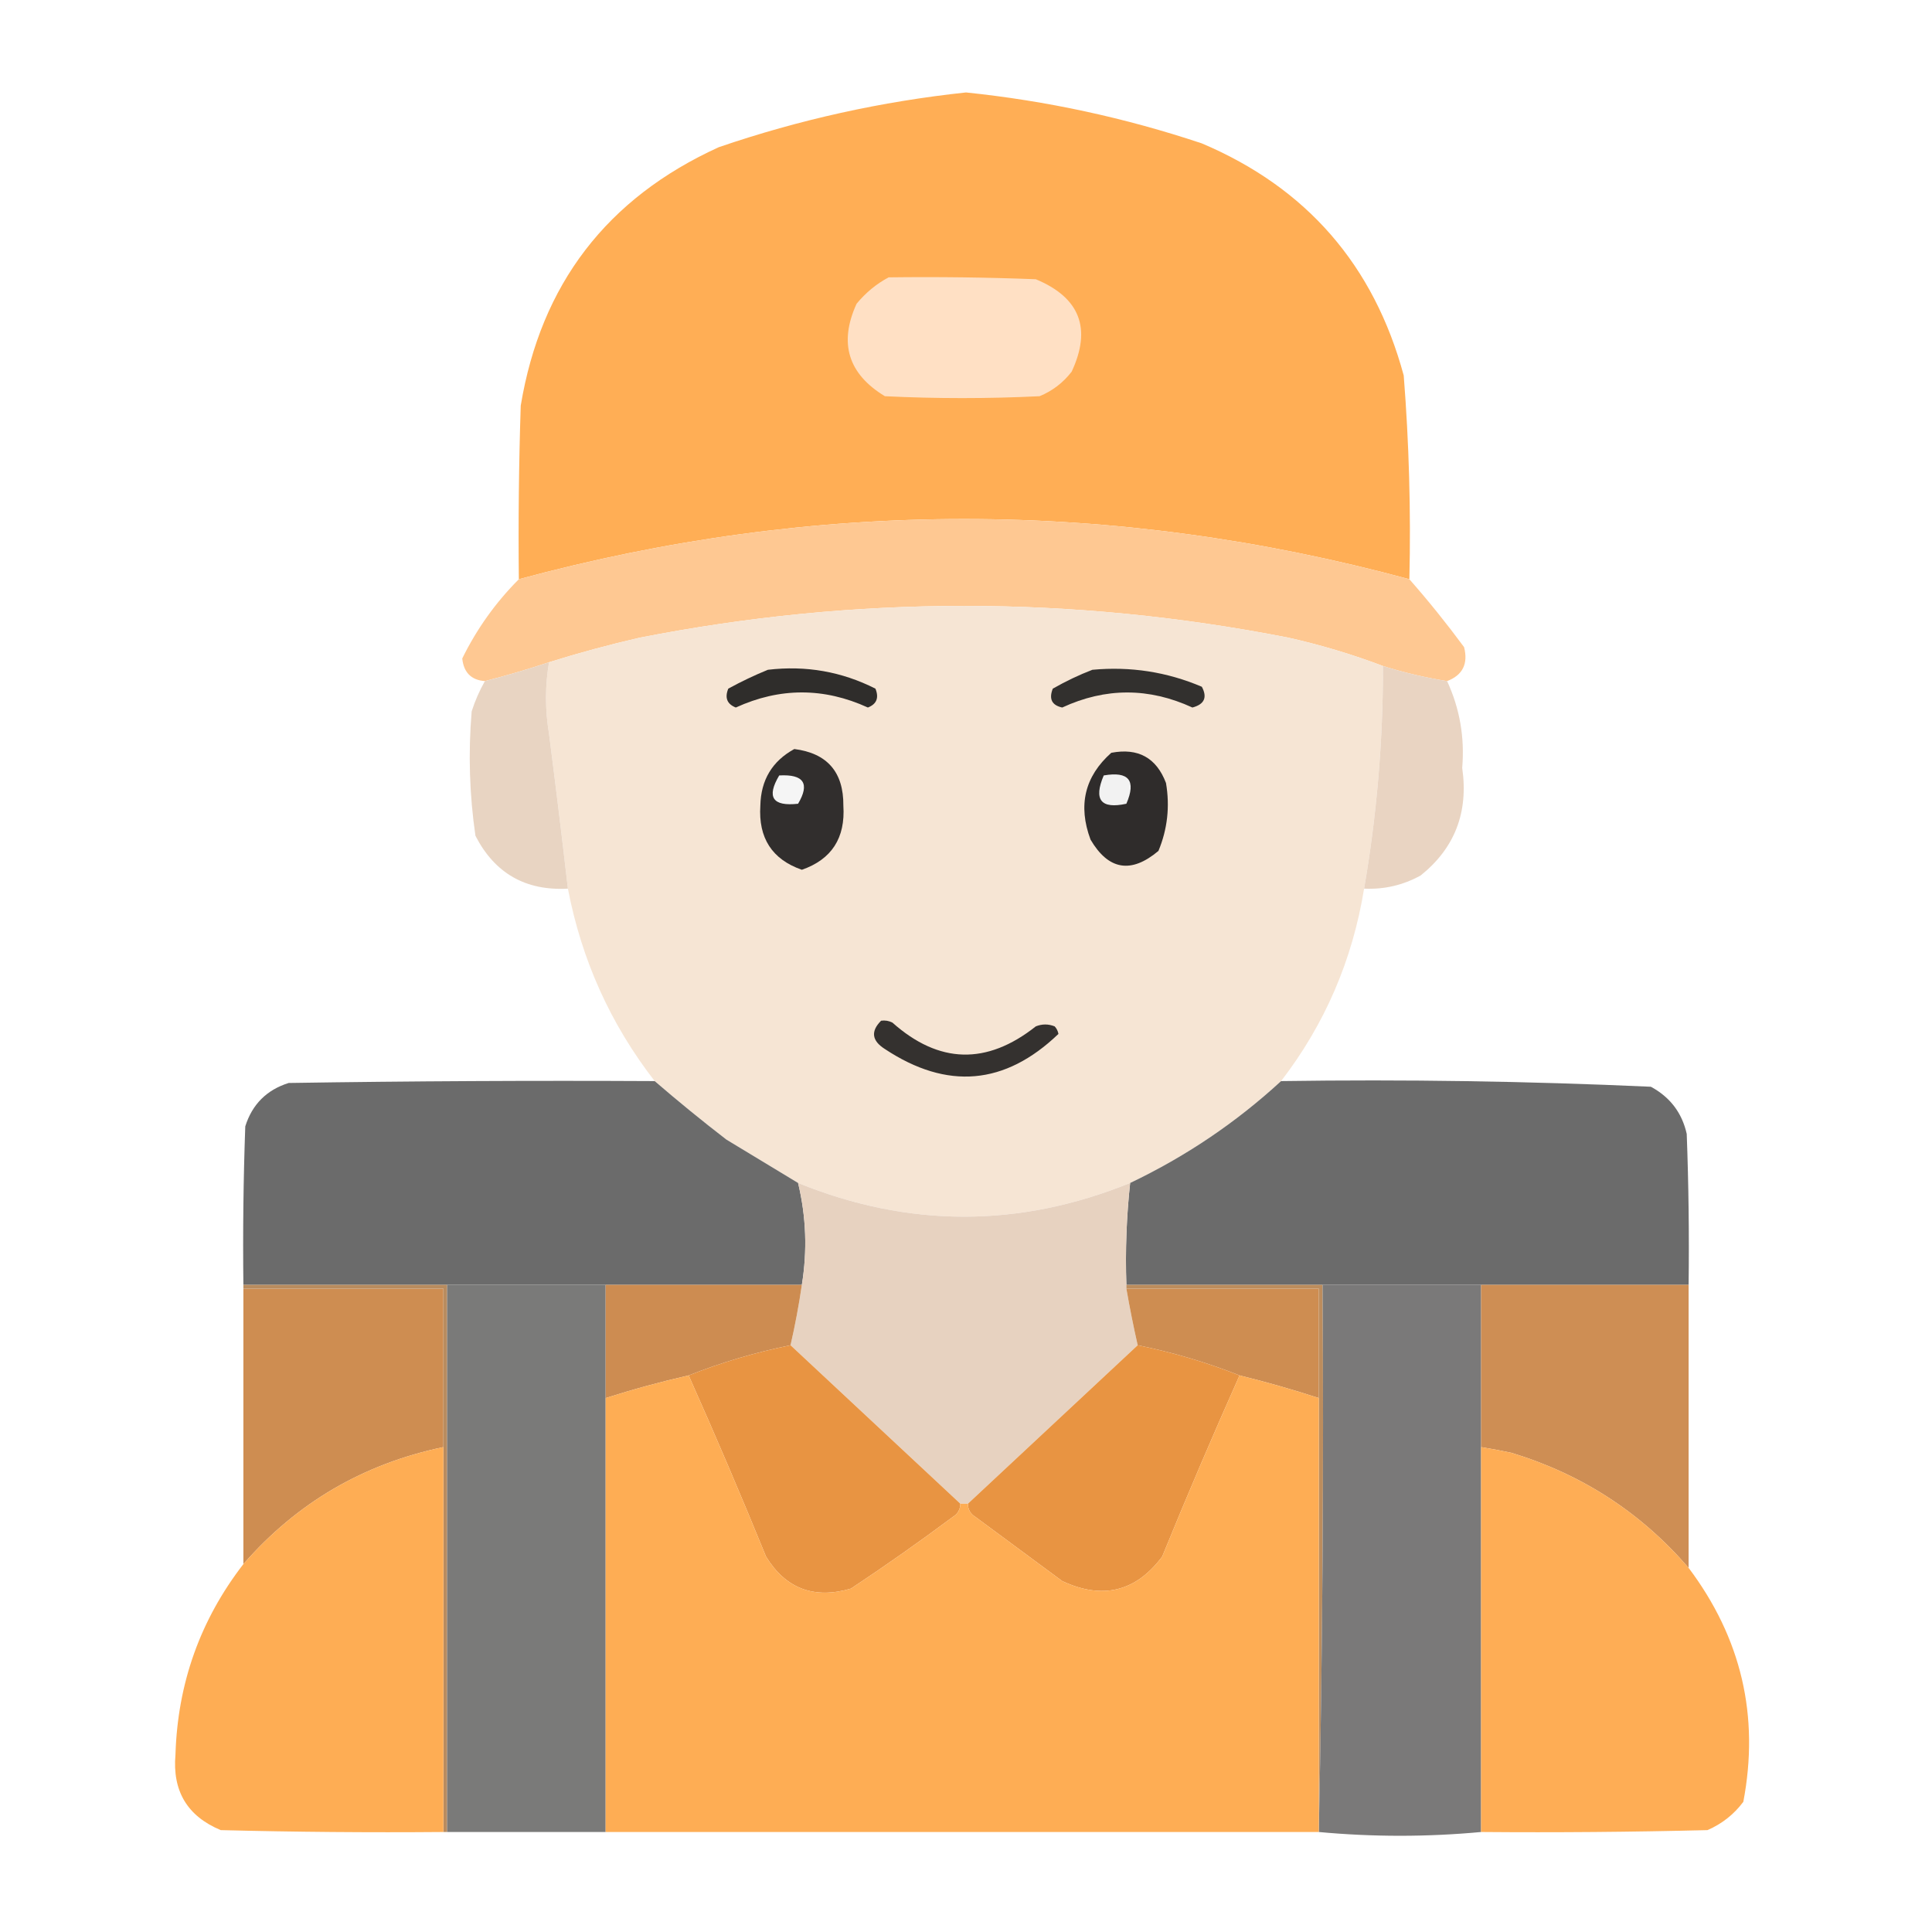 <?xml version="1.0" encoding="UTF-8"?>
<!DOCTYPE svg PUBLIC "-//W3C//DTD SVG 1.1//EN" "http://www.w3.org/Graphics/SVG/1.1/DTD/svg11.dtd">
<svg xmlns="http://www.w3.org/2000/svg" version="1.1" width="512px" height="512px" style="shape-rendering:geometricPrecision; text-rendering:geometricPrecision; image-rendering:optimizeQuality; fill-rule:evenodd; clip-rule:evenodd" xmlns:xlink="http://www.w3.org/1999/xlink">
<g><path style="opacity:0.995" fill="#ffae55" d="M 373.5,153.5 C 294.826,132.227 216.159,132.227 137.5,153.5C 137.333,138.163 137.5,122.83 138,107.5C 143.331,75.337 160.831,52.504 190.5,39C 211.802,31.716 233.635,26.883 256,24.5C 277.314,26.703 298.148,31.203 318.5,38C 346.253,49.76 364.086,70.26 372,99.5C 373.416,117.458 373.916,135.458 373.5,153.5 Z"/></g>
<g><path style="opacity:1" fill="#ffe0c4" d="M 235.5,73.5 C 248.504,73.333 261.504,73.5 274.5,74C 286.186,78.871 289.352,87.037 284,98.5C 281.736,101.433 278.902,103.6 275.5,105C 261.833,105.667 248.167,105.667 234.5,105C 224.749,99.08 222.249,90.914 227,80.5C 229.441,77.546 232.275,75.213 235.5,73.5 Z"/></g>
<g><path style="opacity:0.996" fill="#fec892" d="M 373.5,153.5 C 378.554,159.247 383.387,165.247 388,171.5C 389.122,175.923 387.622,178.923 383.5,180.5C 377.741,179.581 372.074,178.247 366.5,176.5C 358.469,173.448 350.135,170.948 341.5,169C 284.162,157.758 226.828,157.758 169.5,169C 161.378,170.863 153.378,173.03 145.5,175.5C 139.892,177.369 134.225,179.036 128.5,180.5C 124.891,180.225 122.891,178.225 122.5,174.5C 126.364,166.644 131.364,159.644 137.5,153.5C 216.159,132.227 294.826,132.227 373.5,153.5 Z"/></g>
<g><path style="opacity:0.999" fill="#f6e5d4" d="M 366.5,176.5 C 366.532,196.322 364.866,215.989 361.5,235.5C 358.411,254.465 351.078,271.465 339.5,286.5C 327.578,297.471 314.244,306.471 299.5,313.5C 270.15,325.406 240.817,325.406 211.5,313.5C 205.23,309.692 198.897,305.859 192.5,302C 185.983,296.976 179.65,291.809 173.5,286.5C 161.802,271.429 154.135,254.429 150.5,235.5C 148.928,221.831 147.262,208.164 145.5,194.5C 144.433,188.099 144.433,181.765 145.5,175.5C 153.378,173.03 161.378,170.863 169.5,169C 226.828,157.758 284.162,157.758 341.5,169C 350.135,170.948 358.469,173.448 366.5,176.5 Z"/></g>
<g><path style="opacity:0.987" fill="#e8d3c1" d="M 145.5,175.5 C 144.433,181.765 144.433,188.099 145.5,194.5C 147.262,208.164 148.928,221.831 150.5,235.5C 139.289,236.115 131.122,231.448 126,221.5C 124.403,210.573 124.069,199.573 125,188.5C 125.906,185.69 127.073,183.024 128.5,180.5C 134.225,179.036 139.892,177.369 145.5,175.5 Z"/></g>
<g><path style="opacity:0.988" fill="#e8d3c1" d="M 366.5,176.5 C 372.074,178.247 377.741,179.581 383.5,180.5C 386.851,187.763 388.184,195.43 387.5,203.5C 389.2,215.258 385.533,224.758 376.5,232C 371.836,234.582 366.836,235.749 361.5,235.5C 364.866,215.989 366.532,196.322 366.5,176.5 Z"/></g>
<g><path style="opacity:1" fill="#2f2d2b" d="M 203.5,177.5 C 213.572,176.31 223.072,177.977 232,182.5C 232.986,184.925 232.319,186.591 230,187.5C 218.333,182.167 206.667,182.167 195,187.5C 192.681,186.591 192.014,184.925 193,182.5C 196.462,180.606 199.962,178.939 203.5,177.5 Z"/></g>
<g><path style="opacity:1" fill="#32302e" d="M 289.5,177.5 C 299.592,176.564 309.259,178.064 318.5,182C 320.006,184.825 319.173,186.658 316,187.5C 304.469,182.186 292.969,182.186 281.5,187.5C 278.754,186.904 277.92,185.237 279,182.5C 282.457,180.526 285.957,178.86 289.5,177.5 Z"/></g>
<g><path style="opacity:1" fill="#312e2d" d="M 210.5,198.5 C 219.234,199.611 223.567,204.611 223.5,213.5C 224.057,222.084 220.39,227.751 212.5,230.5C 204.61,227.751 200.943,222.084 201.5,213.5C 201.643,206.709 204.643,201.709 210.5,198.5 Z"/></g>
<g><path style="opacity:1" fill="#2f2c2b" d="M 294.5,199.5 C 301.617,198.14 306.451,200.807 309,207.5C 310.061,213.724 309.394,219.724 307,225.5C 299.755,231.596 293.755,230.596 289,222.5C 285.623,213.428 287.457,205.761 294.5,199.5 Z"/></g>
<g><path style="opacity:1" fill="#f5f5f5" d="M 206.5,205.5 C 213.004,205.138 214.671,207.638 211.5,213C 204.745,213.756 203.078,211.256 206.5,205.5 Z"/></g>
<g><path style="opacity:1" fill="#f2f2f2" d="M 292.5,205.5 C 299.158,204.344 301.158,206.844 298.5,213C 291.75,214.469 289.75,211.969 292.5,205.5 Z"/></g>
<g><path style="opacity:1" fill="#34312f" d="M 233.5,270.5 C 234.552,270.351 235.552,270.517 236.5,271C 248.822,281.962 261.489,282.295 274.5,272C 276.167,271.333 277.833,271.333 279.5,272C 280.022,272.561 280.355,273.228 280.5,274C 266.336,287.59 251.003,288.924 234.5,278C 231.034,275.806 230.7,273.306 233.5,270.5 Z"/></g>
<g><path style="opacity:0.999" fill="#6b6b6b" d="M 173.5,286.5 C 179.65,291.809 185.983,296.976 192.5,302C 198.897,305.859 205.23,309.692 211.5,313.5C 213.643,322.412 213.976,331.412 212.5,340.5C 195.167,340.5 177.833,340.5 160.5,340.5C 146.5,340.5 132.5,340.5 118.5,340.5C 100.5,340.5 82.5,340.5 64.5,340.5C 64.333,326.496 64.5,312.496 65,298.5C 66.833,292.667 70.667,288.833 76.5,287C 108.832,286.5 141.165,286.333 173.5,286.5 Z"/></g>
<g><path style="opacity:0.998" fill="#6b6b6b" d="M 339.5,286.5 C 372.229,286.021 404.896,286.521 437.5,288C 442.59,290.751 445.757,294.917 447,300.5C 447.5,313.829 447.667,327.163 447.5,340.5C 429.167,340.5 410.833,340.5 392.5,340.5C 378.5,340.5 364.5,340.5 350.5,340.5C 333.167,340.5 315.833,340.5 298.5,340.5C 298.196,331.416 298.529,322.416 299.5,313.5C 314.244,306.471 327.578,297.471 339.5,286.5 Z"/></g>
<g><path style="opacity:1" fill="#e7d2c0" d="M 211.5,313.5 C 240.817,325.406 270.15,325.406 299.5,313.5C 298.529,322.416 298.196,331.416 298.5,340.5C 298.5,340.833 298.5,341.167 298.5,341.5C 299.372,346.527 300.372,351.527 301.5,356.5C 286.474,370.528 271.474,384.528 256.5,398.5C 255.833,398.5 255.167,398.5 254.5,398.5C 239.526,384.528 224.526,370.528 209.5,356.5C 210.715,351.209 211.715,345.876 212.5,340.5C 213.976,331.412 213.643,322.412 211.5,313.5 Z"/></g>
<g><path style="opacity:1" fill="#ce8d51" d="M 64.5,341.5 C 82.167,341.5 99.833,341.5 117.5,341.5C 117.5,355.5 117.5,369.5 117.5,383.5C 96.331,387.915 78.665,398.249 64.5,414.5C 64.5,390.167 64.5,365.833 64.5,341.5 Z"/></g>
<g><path style="opacity:1" fill="#b98c5f" d="M 64.5,341.5 C 64.5,341.167 64.5,340.833 64.5,340.5C 82.5,340.5 100.5,340.5 118.5,340.5C 118.5,388.833 118.5,437.167 118.5,485.5C 118.167,485.5 117.833,485.5 117.5,485.5C 117.5,451.5 117.5,417.5 117.5,383.5C 117.5,369.5 117.5,355.5 117.5,341.5C 99.833,341.5 82.167,341.5 64.5,341.5 Z"/></g>
<g><path style="opacity:1" fill="#7a7a79" d="M 118.5,340.5 C 132.5,340.5 146.5,340.5 160.5,340.5C 160.5,350.5 160.5,360.5 160.5,370.5C 160.5,408.833 160.5,447.167 160.5,485.5C 146.5,485.5 132.5,485.5 118.5,485.5C 118.5,437.167 118.5,388.833 118.5,340.5 Z"/></g>
<g><path style="opacity:1" fill="#cd8c51" d="M 160.5,340.5 C 177.833,340.5 195.167,340.5 212.5,340.5C 211.715,345.876 210.715,351.209 209.5,356.5C 200.174,358.39 191.174,361.056 182.5,364.5C 175.08,366.188 167.746,368.188 160.5,370.5C 160.5,360.5 160.5,350.5 160.5,340.5 Z"/></g>
<g><path style="opacity:1" fill="#ce8d51" d="M 298.5,341.5 C 315.5,341.5 332.5,341.5 349.5,341.5C 349.5,351.167 349.5,360.833 349.5,370.5C 342.586,368.249 335.586,366.249 328.5,364.5C 319.826,361.056 310.826,358.39 301.5,356.5C 300.372,351.527 299.372,346.527 298.5,341.5 Z"/></g>
<g><path style="opacity:1" fill="#bd8d5d" d="M 298.5,341.5 C 298.5,341.167 298.5,340.833 298.5,340.5C 315.833,340.5 333.167,340.5 350.5,340.5C 350.832,389.003 350.499,437.336 349.5,485.5C 349.5,447.167 349.5,408.833 349.5,370.5C 349.5,360.833 349.5,351.167 349.5,341.5C 332.5,341.5 315.5,341.5 298.5,341.5 Z"/></g>
<g><path style="opacity:1" fill="#7a7979" d="M 350.5,340.5 C 364.5,340.5 378.5,340.5 392.5,340.5C 392.5,354.833 392.5,369.167 392.5,383.5C 392.5,417.5 392.5,451.5 392.5,485.5C 378.167,486.833 363.833,486.833 349.5,485.5C 350.499,437.336 350.832,389.003 350.5,340.5 Z"/></g>
<g><path style="opacity:0.979" fill="#cd8c51" d="M 392.5,340.5 C 410.833,340.5 429.167,340.5 447.5,340.5C 447.5,365.5 447.5,390.5 447.5,415.5C 434.863,400.837 419.196,390.67 400.5,385C 397.832,384.433 395.166,383.933 392.5,383.5C 392.5,369.167 392.5,354.833 392.5,340.5 Z"/></g>
<g><path style="opacity:1" fill="#e89442" d="M 209.5,356.5 C 224.526,370.528 239.526,384.528 254.5,398.5C 254.489,400.017 253.823,401.184 252.5,402C 243.675,408.579 234.675,414.913 225.5,421C 215.729,423.855 208.229,421.021 203,412.5C 196.391,396.295 189.557,380.295 182.5,364.5C 191.174,361.056 200.174,358.39 209.5,356.5 Z"/></g>
<g><path style="opacity:1" fill="#e89442" d="M 301.5,356.5 C 310.826,358.39 319.826,361.056 328.5,364.5C 321.443,380.295 314.609,396.295 308,412.5C 301.023,421.829 292.189,423.996 281.5,419C 273.833,413.333 266.167,407.667 258.5,402C 257.177,401.184 256.511,400.017 256.5,398.5C 271.474,384.528 286.474,370.528 301.5,356.5 Z"/></g>
<g><path style="opacity:1" fill="#fead54" d="M 182.5,364.5 C 189.557,380.295 196.391,396.295 203,412.5C 208.229,421.021 215.729,423.855 225.5,421C 234.675,414.913 243.675,408.579 252.5,402C 253.823,401.184 254.489,400.017 254.5,398.5C 255.167,398.5 255.833,398.5 256.5,398.5C 256.511,400.017 257.177,401.184 258.5,402C 266.167,407.667 273.833,413.333 281.5,419C 292.189,423.996 301.023,421.829 308,412.5C 314.609,396.295 321.443,380.295 328.5,364.5C 335.586,366.249 342.586,368.249 349.5,370.5C 349.5,408.833 349.5,447.167 349.5,485.5C 286.5,485.5 223.5,485.5 160.5,485.5C 160.5,447.167 160.5,408.833 160.5,370.5C 167.746,368.188 175.08,366.188 182.5,364.5 Z"/></g>
<g><path style="opacity:0.995" fill="#fead54" d="M 117.5,383.5 C 117.5,417.5 117.5,451.5 117.5,485.5C 97.831,485.667 78.164,485.5 58.5,485C 49.655,481.319 45.655,474.652 46.5,465C 47.065,446.132 53.065,429.299 64.5,414.5C 78.665,398.249 96.331,387.915 117.5,383.5 Z"/></g>
<g><path style="opacity:0.995" fill="#fead55" d="M 392.5,383.5 C 395.166,383.933 397.832,384.433 400.5,385C 419.196,390.67 434.863,400.837 447.5,415.5C 461.485,434.104 466.319,454.77 462,477.5C 459.509,480.832 456.342,483.332 452.5,485C 432.503,485.5 412.503,485.667 392.5,485.5C 392.5,451.5 392.5,417.5 392.5,383.5 Z"/></g>
</svg>
